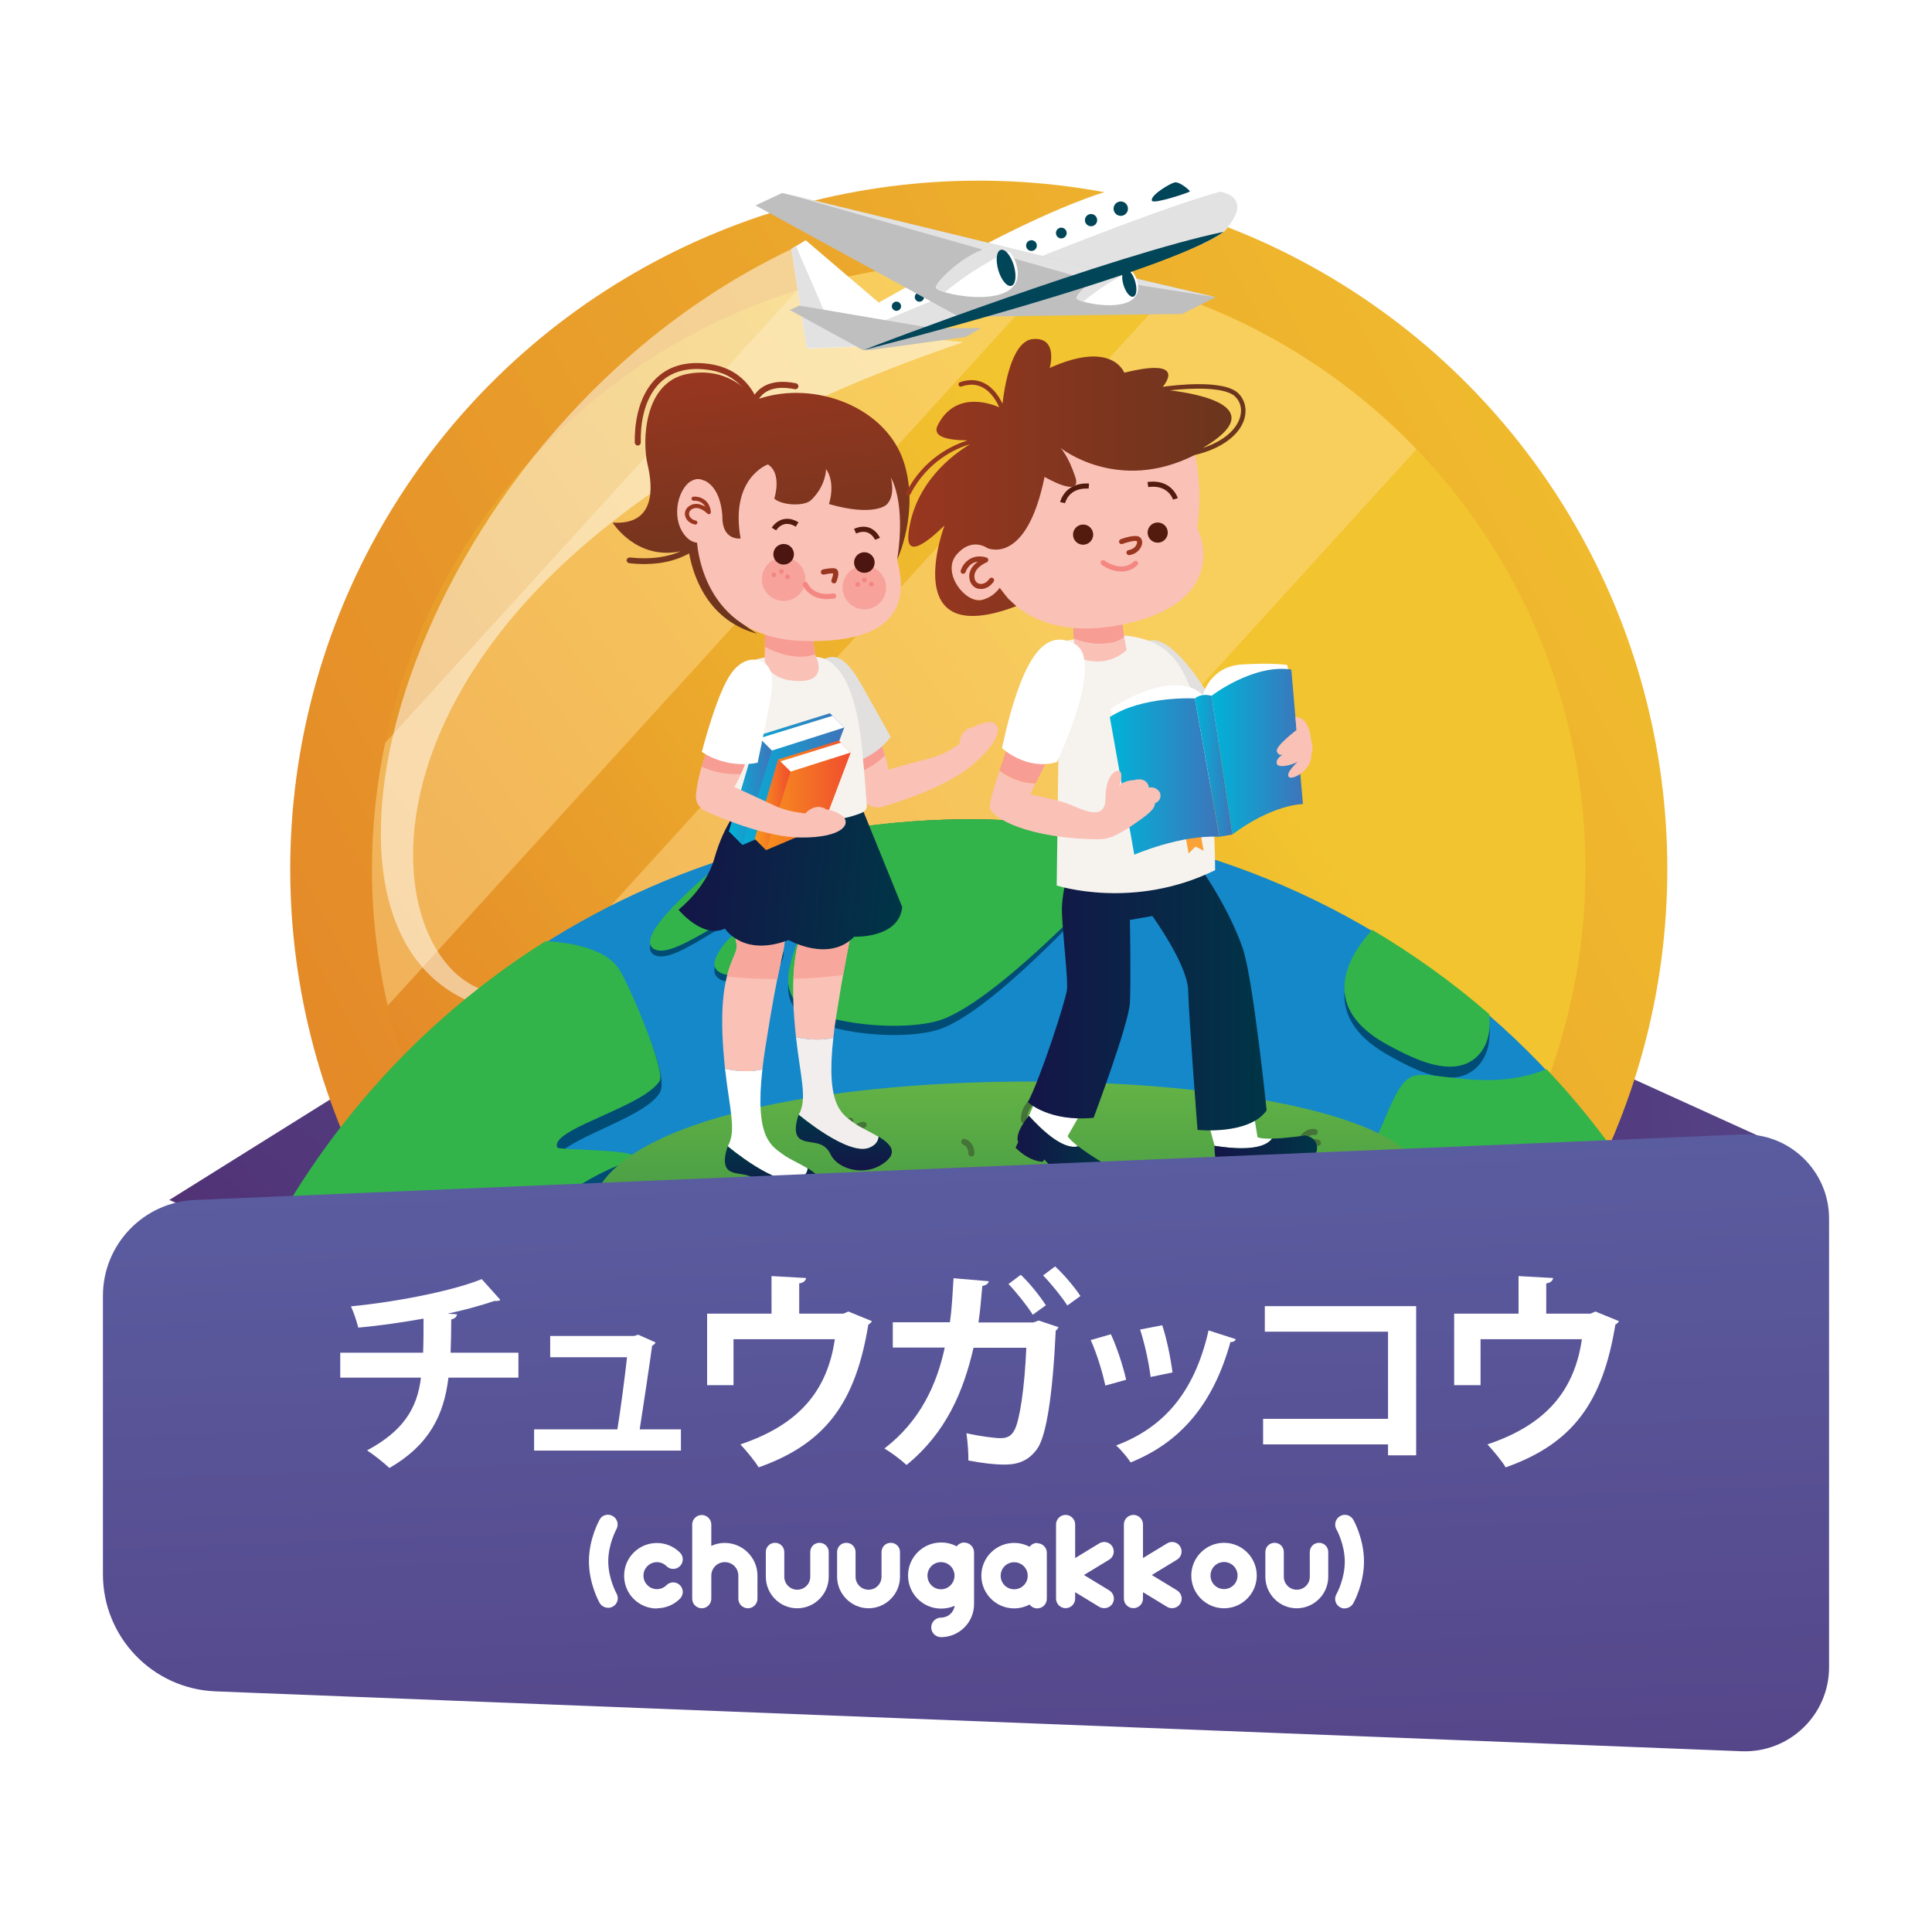<?xml version="1.0" encoding="utf-8"?>
<!-- Generator: Adobe Illustrator 23.0.5, SVG Export Plug-In . SVG Version: 6.00 Build 0)  -->
<svg version="1.1" id="Layer_1" xmlns="http://www.w3.org/2000/svg" xmlns:xlink="http://www.w3.org/1999/xlink" x="0px" y="0px"
	 viewBox="0 0 180 180" style="enable-background:new 0 0 180 180;" xml:space="preserve">
<style type="text/css">
	.st0{fill:url(#SVGID_1_);}
	.st1{fill:url(#SVGID_2_);}
	.st2{fill:url(#SVGID_3_);}
	.st3{fill:url(#SVGID_4_);}
	.st4{opacity:0.48;}
	.st5{filter:url(#Adobe_OpacityMaskFilter);}
	.st6{filter:url(#Adobe_OpacityMaskFilter_1_);}
	.st7{mask:url(#SVGID_5_);fill:url(#SVGID_6_);}
	.st8{fill:url(#SVGID_7_);}
	.st9{filter:url(#Adobe_OpacityMaskFilter_2_);}
	.st10{filter:url(#Adobe_OpacityMaskFilter_3_);}
	.st11{mask:url(#SVGID_8_);fill:url(#SVGID_9_);}
	.st12{fill:url(#SVGID_10_);}
	.st13{opacity:0.5;}
	.st14{fill:#FFFFFF;}
	.st15{fill:#BFBFBF;}
	.st16{fill:#E2E2E2;}
	.st17{fill:#014559;}
	.st18{fill:#1488C9;}
	.st19{fill:#004C75;}
	.st20{fill:#32B44A;}
	.st21{fill:url(#SVGID_11_);}
	.st22{fill:#447437;}
	.st23{fill:#003547;}
	.st24{fill:url(#SVGID_12_);}
	.st25{fill:#FAC1B6;}
	.st26{fill:#F8A79C;}
	.st27{fill:url(#SVGID_13_);}
	.st28{fill:#F1EEED;}
	.st29{fill:#F79D94;}
	.st30{fill:#E1E0DF;}
	.st31{fill:url(#SVGID_14_);}
	.st32{fill:#F6F2EE;}
	.st33{fill:url(#SVGID_15_);}
	.st34{fill:url(#SVGID_16_);}
	.st35{fill:#F48782;}
	.st36{fill:#531B0E;}
	.st37{fill:#993620;}
	.st38{opacity:0.5;fill:#F48782;}
	.st39{fill:#4C1510;}
	.st40{fill:url(#SVGID_17_);}
	.st41{fill:url(#SVGID_18_);}
	.st42{fill:url(#SVGID_19_);}
	.st43{fill:url(#SVGID_20_);}
	.st44{fill:url(#SVGID_21_);}
	.st45{fill:url(#SVGID_22_);}
	.st46{fill:url(#SVGID_23_);}
	.st47{fill:url(#SVGID_24_);}
	.st48{fill:url(#SVGID_25_);}
	.st49{fill:#FAA235;}
	.st50{fill:url(#SVGID_26_);}
	.st51{fill:url(#SVGID_27_);}
	.st52{fill:url(#SVGID_28_);}
	.st53{fill:url(#SVGID_29_);}
</style>
<g>
	<linearGradient id="SVGID_1_" gradientUnits="userSpaceOnUse" x1="22.942" y1="135.857" x2="124.792" y2="25.46">
		<stop  offset="0" style="stop-color:#4F2C6F"/>
		<stop  offset="1" style="stop-color:#6073B7"/>
	</linearGradient>
	<polygon class="st0" points="15.77,111.8 50.29,90.23 57.83,129.87 	"/>
	
		<linearGradient id="SVGID_2_" gradientUnits="userSpaceOnUse" x1="327.209" y1="545.316" x2="414.007" y2="451.235" gradientTransform="matrix(0.707 0.707 -0.707 0.707 276.916 -501.018)">
		<stop  offset="0" style="stop-color:#4F2C6F"/>
		<stop  offset="1" style="stop-color:#6073B7"/>
	</linearGradient>
	<polygon class="st1" points="132.65,91.66 166.76,107.16 144.85,138.94 	"/>
	<g>
		
			<linearGradient id="SVGID_3_" gradientUnits="userSpaceOnUse" x1="12281.902" y1="-12440.357" x2="13266.161" y2="-10345.951" gradientTransform="matrix(4.206702e-03 0.089 -0.089 4.206702e-03 -991.39 -1009.745)">
			<stop  offset="0" style="stop-color:#F2C42F"/>
			<stop  offset="1" style="stop-color:#DF7626"/>
		</linearGradient>
		<circle class="st2" cx="91.19" cy="80.98" r="64.15"/>
		
			<linearGradient id="SVGID_4_" gradientUnits="userSpaceOnUse" x1="12018.52" y1="-11341.883" x2="12932.191" y2="-9955.975" gradientTransform="matrix(4.774139e-03 0.102 -0.102 4.774139e-03 -1097.052 -1101.292)">
			<stop  offset="0" style="stop-color:#F2C42F"/>
			<stop  offset="0.649" style="stop-color:#DF7626"/>
		</linearGradient>
		<circle class="st3" cx="91.19" cy="80.98" r="56.53"/>
		<g class="st4">
			<defs>
				<filter id="Adobe_OpacityMaskFilter" filterUnits="userSpaceOnUse" x="34.66" y="24.46" width="64.04" height="69.25">
					<feFlood  style="flood-color:white;flood-opacity:1" result="back"/>
					<feBlend  in="SourceGraphic" in2="back" mode="normal"/>
				</filter>
			</defs>
			<mask maskUnits="userSpaceOnUse" x="34.66" y="24.46" width="64.04" height="69.25" id="SVGID_5_">
				<g class="st5">
					<defs>
						<filter id="Adobe_OpacityMaskFilter_1_" filterUnits="userSpaceOnUse" x="34.66" y="24.46" width="64.04" height="69.25">
							<feFlood  style="flood-color:white;flood-opacity:1" result="back"/>
							<feBlend  in="SourceGraphic" in2="back" mode="normal"/>
						</filter>
					</defs>
					<mask maskUnits="userSpaceOnUse" x="34.66" y="24.46" width="64.04" height="69.25" id="SVGID_5_">
						<g class="st6">
						</g>
					</mask>
					
						<linearGradient id="SVGID_6_" gradientUnits="userSpaceOnUse" x1="116.841" y1="2.416" x2="34.886" y2="77.585" gradientTransform="matrix(0.999 -0.047 0.047 0.999 -16.066 17.538)">
						<stop  offset="0" style="stop-color:#FFFFFF"/>
						<stop  offset="1" style="stop-color:#000000"/>
					</linearGradient>
					<path class="st7" d="M98.7,24.96c-3.31-0.44-6.7-0.61-10.16-0.45c-4.95,0.23-9.73,1.1-14.25,2.52L35.89,69.21
						c-0.98,4.64-1.4,9.47-1.17,14.42c0.16,3.46,0.65,6.82,1.4,10.07L98.7,24.96z"/>
				</g>
			</mask>
			
				<linearGradient id="SVGID_7_" gradientUnits="userSpaceOnUse" x1="116.841" y1="2.416" x2="34.886" y2="77.585" gradientTransform="matrix(0.999 -0.047 0.047 0.999 -16.066 17.538)">
				<stop  offset="0" style="stop-color:#FFDA8F"/>
				<stop  offset="1" style="stop-color:#FFDA8F"/>
			</linearGradient>
			<path class="st8" d="M98.7,24.96c-3.31-0.44-6.7-0.61-10.16-0.45c-4.95,0.23-9.73,1.1-14.25,2.52L35.89,69.21
				c-0.98,4.64-1.4,9.47-1.17,14.42c0.16,3.46,0.65,6.82,1.4,10.07L98.7,24.96z"/>
			<defs>
				<filter id="Adobe_OpacityMaskFilter_2_" filterUnits="userSpaceOnUse" x="39.4" y="27.3" width="92.57" height="97.96">
					<feFlood  style="flood-color:white;flood-opacity:1" result="back"/>
					<feBlend  in="SourceGraphic" in2="back" mode="normal"/>
				</filter>
			</defs>
			<mask maskUnits="userSpaceOnUse" x="39.4" y="27.3" width="92.57" height="97.96" id="SVGID_8_">
				<g class="st9">
					<defs>
						<filter id="Adobe_OpacityMaskFilter_3_" filterUnits="userSpaceOnUse" x="39.4" y="27.3" width="92.57" height="97.96">
							<feFlood  style="flood-color:white;flood-opacity:1" result="back"/>
							<feBlend  in="SourceGraphic" in2="back" mode="normal"/>
						</filter>
					</defs>
					<mask maskUnits="userSpaceOnUse" x="39.4" y="27.3" width="92.57" height="97.96" id="SVGID_8_">
						<g class="st10">
						</g>
					</mask>
					
						<linearGradient id="SVGID_9_" gradientUnits="userSpaceOnUse" x1="137.496" y1="24.932" x2="55.54" y2="100.101" gradientTransform="matrix(0.999 -0.047 0.047 0.999 -16.066 17.538)">
						<stop  offset="0" style="stop-color:#FFFFFF"/>
						<stop  offset="1" style="stop-color:#000000"/>
					</linearGradient>
					<path class="st11" d="M108.87,27.3L39.4,103.62c3.74,8.53,9.5,15.94,16.66,21.63l75.91-83.39
						C125.63,35.26,117.72,30.22,108.87,27.3z"/>
				</g>
			</mask>
			
				<linearGradient id="SVGID_10_" gradientUnits="userSpaceOnUse" x1="137.496" y1="24.932" x2="55.54" y2="100.101" gradientTransform="matrix(0.999 -0.047 0.047 0.999 -16.066 17.538)">
				<stop  offset="0" style="stop-color:#FFDA8F"/>
				<stop  offset="1" style="stop-color:#FFDA8F"/>
			</linearGradient>
			<path class="st12" d="M108.87,27.3L39.4,103.62c3.74,8.53,9.5,15.94,16.66,21.63l75.91-83.39
				C125.63,35.26,117.72,30.22,108.87,27.3z"/>
		</g>
	</g>
	<g>
		<g>
			<g class="st13">
				<g>
					<path class="st14" d="M45.4,92.36c-11.92-3.37-14.65-40.56,44.3-60.46c0.4-0.13-6.03-0.18-10-2.58
						c-3.56-2.16-4.6-6.75-5.96-6.11C39.07,39.69,25.01,85.7,43.96,93.39C48.92,95.4,45.89,92.5,45.4,92.36z"/>
				</g>
			</g>
			<g>
				<g>
					<polygon class="st15" points="103.53,25.41 89.34,29.51 91.52,29.49 110.14,29.25 113.26,27.69 					"/>
					<g>
						<polygon class="st16" points="103.53,25.41 101.85,25.89 113.26,27.69 						"/>
					</g>
				</g>
				<g>
					<path class="st14" d="M105.93,26.12c1.02,3.45-5.48,2.17-5.63,1.66C100.15,27.27,104.97,22.87,105.93,26.12z"/>
					<path class="st16" d="M100.92,28.1c1.06-0.89,2.78-2.1,4.5-2.85c-1.55-1.37-5.26,2.08-5.13,2.53
						C100.33,27.88,100.56,27.99,100.92,28.1z"/>
					<path class="st17" d="M105.76,26.22c0.21,0.7,0.13,1.33-0.17,1.42c-0.3,0.09-0.71-0.4-0.92-1.1c-0.21-0.7-0.13-1.33,0.17-1.42
						C105.15,25.03,105.56,25.52,105.76,26.22z"/>
				</g>
				<g>
					<path class="st14" d="M115.18,18.79c-0.72-1.55-4.25-0.87-4.33-0.95c-4.07-3.96-21,5.89-28.98,10.35l-6.81-5.81l-1.32,0.81
						l1.43,9.28l6.15-0.23c0,0,30.38-7.91,32.92-10.88C115.13,20.31,115.47,19.41,115.18,18.79z"/>
					<path class="st16" d="M115.18,18.79c-0.25-0.54-0.83-0.8-1.5-0.93c-8.5,2.3-32.6,12.57-32.6,12.57l-3.61,0.14l-3.31-7.65
						l-0.43,0.26l1.43,9.28l6.15-0.23c0,0,30.38-7.91,32.92-10.88C115.13,20.31,115.47,19.41,115.18,18.79z"/>
				</g>
				<g>
					<g>
						<path class="st17" d="M109.42,17c-0.44,0.11-2.28,1.2-2.1,1.7c0.13,0.36,3.51-0.78,3.54-0.86
							C110.88,17.76,109.9,16.88,109.42,17z"/>
					</g>
					<g>
						<circle class="st17" cx="101.65" cy="20.51" r="0.57"/>
					</g>
					<g>
						<circle class="st17" cx="98.88" cy="21.71" r="0.5"/>
					</g>
					<g>
						<circle class="st17" cx="96.1" cy="22.88" r="0.5"/>
					</g>
					<g>
						<circle class="st17" cx="85.66" cy="27.68" r="0.43"/>
					</g>
					<g>
						<circle class="st17" cx="83.52" cy="28.53" r="0.43"/>
					</g>
					<g>
						<circle class="st17" cx="104.42" cy="19.44" r="0.67"/>
					</g>
				</g>
				<g>
					<polygon class="st15" points="103.53,25.41 72.87,17.98 70.39,19.14 89.34,29.51 91.52,29.49 					"/>
					<polygon class="st16" points="72.91,17.96 101.25,26.01 103.53,25.41 					"/>
				</g>
				<g>
					<polygon class="st15" points="86.84,30.57 74.47,28.47 73.58,28.88 80.39,32.61 81.18,32.6 89.98,31.39 91.4,30.57 					"/>
				</g>
				<g>
					<path class="st17" d="M114,21.6c-10.23,2.13-32.98,10.75-33.52,11.01C80.47,32.61,108.7,25.41,114,21.6z"/>
				</g>
				<g>
					<path class="st14" d="M94.68,24.6c1.35,4.57-7.27,2.88-7.47,2.21C87,26.13,93.4,20.29,94.68,24.6z"/>
					<path class="st16" d="M88.03,27.23c1.4-1.18,3.68-2.78,5.98-3.78c-2.06-1.82-6.98,2.76-6.8,3.36
						C87.24,26.93,87.55,27.09,88.03,27.23z"/>
					<path class="st17" d="M94.46,24.74c0.27,0.93,0.17,1.77-0.23,1.89c-0.4,0.12-0.95-0.54-1.22-1.46
						c-0.27-0.93-0.17-1.77,0.23-1.89C93.64,23.16,94.18,23.81,94.46,24.74z"/>
				</g>
			</g>
		</g>
		<g>
			<path class="st18" d="M162.21,133.47c-8.26-35.35-41.53-60.1-78.71-56.7c-32.51,2.98-58.17,26.57-65.24,56.7H162.21z"/>
			<g>
				<path class="st19" d="M106.82,78.39l0.02-0.03l0-0.08l-0.05-0.01c-7.61-1.82-15.44-2.36-23.29-1.61
					c-5.26,0.5-10.48,1.59-15.49,3.24l-0.02,0.01c-0.31,0.26-7.71,6.35-7.43,8.49c0.04,0.28,0.2,0.49,0.48,0.61
					c1.05,0.46,2.98-0.69,5.21-2.03c3.26-1.95,6.95-4.16,8.59-1.58c0.29,0.45-0.08,1.5-0.5,2.72c-0.74,2.14-1.67,4.81,0.15,6.24
					c1.73,1.36,5.52,2.07,8.81,2.07c1.61,0,3.1-0.17,4.18-0.52C93.52,93.94,106.69,78.54,106.82,78.39z"/>
				<path class="st19" d="M71.74,87.03c-0.55-0.41-1.24-0.49-1.99-0.25c-1.3,0.42-2.6,1.74-3.1,3.15c-0.22,0.62-0.04,1.08,0.51,1.36
					c0.33,0.16,0.78,0.24,1.29,0.24c1.59,0,3.71-0.75,4.35-1.88C73.13,89.05,73.21,88.13,71.74,87.03z"/>
				<g>
					<path class="st19" d="M129.4,98.34c1.48,0.82,3.7,2.06,5.7,2.06c1.17,0,2.11-0.44,2.8-1.31c0.93-1.19,0.94-2.64,0.85-3.76
						l0-0.03l-0.02-0.02c-3.36-3.04-7.01-5.79-10.84-8.15l-0.06-0.03l-0.04,0.05c-1.74,2.05-2.59,3.98-2.53,5.75
						C125.32,95.01,126.71,96.84,129.4,98.34z"/>
					<path class="st19" d="M154.36,124.18c-0.24-0.8-0.83-1.79-1.46-2.86c-1.02-1.73-2.27-4.06-2.27-5.33
						c0-2.96,1.87-4.52,1.87-4.52c-2.67-4.56-4.86-6.9-8.38-10.8l-0.04-0.04l-0.05,0.02c-3.5,1.48-6.92,1.05-9.41,0.73
						c-1.37-0.17-2.45-0.31-3.07-0.03c-1.05,0.47-1.74,2.17-2.41,3.82c-0.63,1.55-1.29,3.16-2.16,3.55
						c-0.95,0.43-2.22-0.74-3.46-1.88c-1.2-1.11-2.45-2.26-3.62-2.15c-0.62,0.06-1.09,0.33-1.4,0.8c-0.97,1.49-0.13,4.75,0.55,7.38
						c0.27,1.04,0.5,1.94,0.59,2.57c0.13,1.01-1.05,1.96-2.19,2.89c-0.97,0.79-1.89,1.54-2.15,2.39c-0.65,2.12,0.45,8.89,2.86,12.75
						h11.36c1.11-0.83,2.03-1.66,2.55-2.29c0.51-0.63,0.58-2.07,0.66-3.89c0.19-4.31,0.47-10.81,7.23-11.41
						c2.52-0.23,4.13,3.16,5.69,6.43c0.47,0.98-1.47,1.56-2.38,2.74c-0.79,1.02-0.57,2.67-0.25,3.23c0.44,0.77,2.71,0.69,7.6-0.26
						c1-0.2,2.87-0.56,3.56-1.7C154.56,125.72,154.61,125,154.36,124.18z"/>
				</g>
				<path class="st19" d="M22.83,133.47c2.18-3.35,6.12-8.78,8.12-7.62c1.36,0.79,1.05,4.91,0.69,7.62h26.45
					c0.41-1.6-0.58-4.22-5.26-8.46c-10.36-9.39,5.32-15.23,5.32-15.23c1.15-0.4,1.51-2.06,0.73-2.21c-1.45-0.29-6.65,0.92-6.9,0.71
					c-0.08-0.07-0.1-0.18-0.07-0.36c0.14-0.82,2.1-1.74,4.17-2.71c2.26-1.06,4.65-2.14,5.4-3.42c0.99-1.7-2.82-9.34-3.8-10.9
					c-1.6-2.56-6.62-2.69-6.84-2.69l-0.02,0L50.8,88.2c-8.14,5.36-15.12,12.23-20.74,20.43c-5.2,7.57-8.98,15.92-11.28,24.84H22.83z
					"/>
			</g>
			<g>
				<path class="st20" d="M106.82,78.3l0.02-0.02l0-0.08l-0.05-0.01c-7.61-1.74-15.44-2.26-23.29-1.55
					c-5.26,0.48-10.48,1.52-15.49,3.1l-0.02,0.01c-0.31,0.25-7.71,6.09-7.43,8.14c0.04,0.27,0.2,0.47,0.48,0.58
					c1.05,0.44,2.98-0.66,5.21-1.94c3.26-1.87,6.95-3.99,8.59-1.52c0.29,0.43-0.08,1.44-0.5,2.6c-0.74,2.05-1.67,4.61,0.15,5.98
					c1.73,1.3,5.52,1.98,8.81,1.98c1.61,0,3.1-0.16,4.18-0.49C93.52,93.2,106.69,78.45,106.82,78.3z"/>
				<path class="st20" d="M50.84,87.69l-0.02,0L50.8,87.7c-8.14,5.14-15.12,11.72-20.74,19.57c-5.66,7.91-9.65,16.69-11.87,26.11
					l-0.02,0.08h3.1l0.02-0.03c0.07-0.11,6.82-11.24,9.64-9.66c2.05,1.15,0.32,9.53,0.3,9.61l-0.02,0.08h23.1
					c0,0,9.58-0.88-1.5-10.5c-10.36-9,5.32-14.59,5.32-14.59c4.06-1.36-5.82-1.16-6.17-1.44c-0.08-0.06-0.1-0.18-0.07-0.34
					c0.14-0.79,2.1-1.67,4.17-2.6c2.26-1.02,4.61-2.07,5.4-3.28c0.58-0.88-2.82-8.95-3.8-10.44C56.07,87.82,51.05,87.7,50.84,87.69z
					"/>
				<path class="st20" d="M71.74,86.58c-0.55-0.39-1.24-0.47-1.99-0.24c-1.3,0.4-2.6,1.67-3.1,3.01c-0.22,0.59-0.04,1.04,0.51,1.3
					c0.33,0.16,0.78,0.23,1.29,0.23c1.59,0,3.71-0.72,4.35-1.8C73.13,88.52,73.21,87.63,71.74,86.58z"/>
				<g>
					<path class="st20" d="M129.4,97.41c1.48,0.79,3.7,1.97,5.7,1.97c1.17,0,2.11-0.42,2.8-1.26c0.93-1.14,0.94-2.53,0.85-3.6
						l0-0.03l-0.02-0.02c-3.36-2.92-7.01-5.54-10.84-7.81l-0.06-0.03l-0.04,0.05c-1.74,1.96-2.59,3.81-2.53,5.51
						C125.32,94.22,126.71,95.98,129.4,97.41z"/>
					<path class="st20" d="M162.29,133.47c-0.52-2.22-1.15-4.46-1.87-6.63l-0.03-0.1l-0.08,0.05c-0.69,0.44-1.38,0.91-1.93,1.28
						c-2.73,1.85-5.66,4.05-7.74,3.35c-1.4-0.47-9.05-2.81-13.26-1.4c-3.48,1.16-5.32,3.43-5.32,3.43H162.29z"/>
					<path class="st20" d="M154.36,122.18c-0.24-0.76-0.83-1.72-1.46-2.74c-1.02-1.66-2.19-3.54-1.87-4.72
						c0.3-1.11,1.08-2.01,2.39-2.75l0.07-0.04l-0.04-0.07c-2.67-4.37-5.8-8.48-9.33-12.21l-0.04-0.04l-0.05,0.02
						c-3.5,1.42-6.92,1-9.41,0.7c-1.37-0.17-2.45-0.3-3.07-0.03c-1.05,0.45-1.74,2.08-2.41,3.66c-0.63,1.49-1.29,3.03-2.16,3.4
						c-0.95,0.41-2.22-0.71-3.46-1.8c-1.2-1.06-2.45-2.16-3.62-2.06c-0.62,0.05-1.09,0.31-1.4,0.77c-0.97,1.43-0.13,4.56,0.55,7.07
						c0.27,1,0.5,1.85,0.59,2.46c0.13,0.96-1.05,1.88-2.19,2.77c-0.97,0.76-1.89,1.47-2.15,2.29c-0.85,2.65,1.28,12.89,5.42,14.61
						h4.78c2.59-1.21,5.49-3.31,6.57-4.58c0.51-0.6,0.58-1.98,0.66-3.73c0.19-4.12,0.47-10.36,7.23-10.94
						c2.52-0.22,4.13,3.03,5.69,6.16c0.47,0.94-0.57,2.22-1.49,3.36c-0.79,0.98-1.47,1.82-1.15,2.36c0.44,0.74,2.71,0.66,7.6-0.25
						c1-0.19,2.87-0.54,3.56-1.63C154.56,123.65,154.61,122.96,154.36,122.18z"/>
				</g>
			</g>
		</g>
		<g>
			<linearGradient id="SVGID_11_" gradientUnits="userSpaceOnUse" x1="93.71" y1="100.763" x2="93.71" y2="118.291">
				<stop  offset="0.024" style="stop-color:#63B246"/>
				<stop  offset="1" style="stop-color:#399143"/>
			</linearGradient>
			<path class="st21" d="M55.88,110.51c-7.73,12.35,31.69,2.32,47.4,6.56c16.21,4.38,35.94-3.93,27.05-10.36
				C118.68,98.3,63.61,98.16,55.88,110.51z"/>
			<path class="st22" d="M97.09,104.11c-0.12-0.07-0.17-0.23-0.11-0.36c0.61-1.29,1.53-1.42,1.56-1.43c0.15-0.02,0.3,0.09,0.32,0.24
				c0.02,0.15-0.09,0.29-0.24,0.31c-0.03,0.01-0.67,0.12-1.13,1.11c-0.07,0.14-0.23,0.2-0.37,0.13
				C97.11,104.12,97.1,104.12,97.09,104.11z"/>
			<path class="st22" d="M90.5,107.75c-0.16,0-0.28-0.13-0.28-0.28c0-0.69-0.46-0.82-0.46-0.82c-0.15-0.04-0.24-0.19-0.2-0.34
				c0.04-0.15,0.19-0.24,0.34-0.2c0.31,0.08,0.88,0.47,0.88,1.37C90.78,107.62,90.66,107.75,90.5,107.75z"/>
			<path class="st22" d="M100.68,110.68c-0.02,0-0.05,0-0.07-0.01c-0.15-0.04-0.24-0.19-0.2-0.34c0.34-1.28,1.16-1.52,1.2-1.53
				c0.15-0.04,0.3,0.05,0.34,0.2c0.04,0.15-0.05,0.3-0.2,0.34c-0.03,0.01-0.56,0.19-0.8,1.13
				C100.92,110.6,100.81,110.68,100.68,110.68z"/>
			<path class="st22" d="M99.8,110.56c-0.15,0-0.28-0.12-0.28-0.28c-0.03-1.5,0.81-1.88,0.84-1.89c0.14-0.06,0.31,0,0.37,0.15
				c0.06,0.14,0,0.3-0.14,0.37c-0.03,0.02-0.53,0.28-0.51,1.37C100.08,110.43,99.96,110.56,99.8,110.56
				C99.8,110.56,99.8,110.56,99.8,110.56z"/>
			<path class="st22" d="M112.76,115.37c-0.04,0-0.08-0.01-0.12-0.03c-0.14-0.07-0.2-0.23-0.14-0.37c0.56-1.2,1.41-1.29,1.45-1.29
				c0.15-0.01,0.29,0.1,0.3,0.26c0.01,0.15-0.1,0.29-0.25,0.3c-0.03,0-0.58,0.09-0.99,0.97
				C112.97,115.31,112.86,115.37,112.76,115.37z"/>
			<path class="st22" d="M108.16,114.26c-0.01,0-0.03,0-0.04,0c-0.15-0.02-0.26-0.17-0.23-0.32c0.24-1.48,1.12-1.71,1.16-1.71
				c0.15-0.04,0.3,0.06,0.34,0.21c0.04,0.15-0.06,0.3-0.2,0.34c-0.03,0.01-0.57,0.19-0.74,1.26
				C108.42,114.16,108.3,114.26,108.16,114.26z"/>
			<path class="st22" d="M95.4,104.66c-0.14,0-0.27-0.11-0.28-0.26c-0.05-0.56,0.18-1.77,1.41-2.27c0.14-0.06,0.31,0.01,0.37,0.15
				c0.06,0.14-0.01,0.31-0.15,0.37c-1.16,0.47-1.07,1.69-1.07,1.7c0.01,0.15-0.1,0.29-0.26,0.3
				C95.42,104.66,95.41,104.66,95.4,104.66z"/>
			<path class="st22" d="M64.28,112.09c-0.06-0.05-0.1-0.13-0.1-0.21c0-0.44-0.34-0.5-0.36-0.51c-0.15-0.03-0.26-0.17-0.23-0.33
				c0.03-0.15,0.17-0.26,0.33-0.23c0.29,0.05,0.82,0.34,0.82,1.06c0,0.16-0.13,0.28-0.28,0.28
				C64.4,112.15,64.33,112.13,64.28,112.09z"/>
			<path class="st22" d="M65.01,112.19c-0.08-0.07-0.12-0.18-0.09-0.29c0.24-0.85-0.29-1.14-0.3-1.14
				c-0.14-0.07-0.19-0.24-0.12-0.38c0.07-0.14,0.24-0.19,0.38-0.12c0.33,0.17,0.87,0.77,0.57,1.79c-0.04,0.15-0.2,0.24-0.35,0.19
				C65.07,112.24,65.04,112.22,65.01,112.19z"/>
			<path class="st22" d="M79.43,106.22c-0.01,0-0.02,0-0.02,0c-0.15-0.01-0.27-0.15-0.26-0.3c0.09-1.07,0.89-1.39,1.3-1.4
				c0.16-0.01,0.29,0.11,0.29,0.27c0.01,0.15-0.11,0.28-0.27,0.29c-0.07,0-0.7,0.07-0.77,0.89
				C79.7,106.11,79.58,106.22,79.43,106.22z"/>
			<path class="st22" d="M78.5,106.06c-0.14,0-0.26-0.1-0.28-0.24c-0.17-1.06,0.54-1.56,0.93-1.67c0.15-0.04,0.31,0.04,0.35,0.19
				c0.04,0.15-0.04,0.3-0.19,0.35c-0.07,0.02-0.66,0.23-0.53,1.04c0.02,0.15-0.08,0.3-0.23,0.32
				C78.53,106.06,78.51,106.06,78.5,106.06z"/>
			<path class="st22" d="M94.42,113.32c-0.03,0.01-0.07,0.02-0.11,0.02c-0.16-0.01-0.28-0.14-0.27-0.29
				c0.05-1.07,0.83-1.42,1.24-1.45c0.15-0.01,0.29,0.1,0.3,0.26c0.01,0.15-0.1,0.29-0.26,0.3c-0.07,0.01-0.69,0.09-0.73,0.92
				C94.6,113.19,94.52,113.28,94.42,113.32z"/>
			<path class="st22" d="M93.48,113.2c-0.01,0.01-0.03,0.01-0.04,0.01c-0.15,0.03-0.3-0.07-0.33-0.22
				c-0.21-1.06,0.48-1.58,0.87-1.71c0.15-0.05,0.31,0.03,0.36,0.18c0.05,0.14-0.03,0.3-0.17,0.35c0,0-0.01,0-0.01,0
				c-0.09,0.03-0.64,0.27-0.49,1.06C93.69,113.02,93.61,113.15,93.48,113.2z"/>
			<path class="st22" d="M80.5,111.67c-0.15,0-0.28-0.12-0.28-0.27c-0.01-0.43-0.27-0.51-0.29-0.52c-0.15-0.03-0.24-0.19-0.21-0.34
				c0.03-0.15,0.19-0.25,0.34-0.21c0.03,0.01,0.7,0.17,0.72,1.05C80.79,111.54,80.66,111.67,80.5,111.67
				C80.51,111.67,80.5,111.67,80.5,111.67z"/>
			<path class="st22" d="M82.07,112c-0.01,0-0.03,0-0.04,0c-0.15-0.02-0.26-0.17-0.23-0.32c0.01-0.05,0.19-1.17,1.15-1.27
				c0.16-0.02,0.29,0.1,0.31,0.25c0.02,0.15-0.1,0.29-0.25,0.31c-0.53,0.05-0.65,0.79-0.65,0.8C82.32,111.9,82.2,112,82.07,112z"/>
			<path class="st22" d="M116.03,111.78c-0.04,0-0.07-0.01-0.11-0.02c-0.14-0.06-0.21-0.23-0.15-0.37c0.33-0.79,0.76-1.16,0.78-1.18
				c0.12-0.1,0.3-0.09,0.4,0.03c0.1,0.12,0.09,0.29-0.03,0.4c-0.01,0.01-0.36,0.32-0.63,0.97
				C116.25,111.71,116.14,111.78,116.03,111.78z"/>
			<path class="st22" d="M123.82,111.78c-0.03,0-0.05,0-0.08-0.01c-0.15-0.04-0.24-0.2-0.19-0.35c0.02-0.05,0.39-1.34,1.36-1.31
				c0.16,0,0.28,0.13,0.27,0.29c0,0.16-0.14,0.28-0.29,0.27c0,0-0.01,0-0.01,0c-0.51,0-0.78,0.89-0.79,0.9
				C124.05,111.7,123.94,111.78,123.82,111.78z"/>
			<path class="st22" d="M121.82,106.98c-0.06,0-0.13-0.02-0.18-0.07c-0.12-0.1-0.13-0.28-0.03-0.4c0.47-0.55,1.07-0.42,1.32-0.27
				c0.13,0.08,0.18,0.25,0.1,0.39c-0.08,0.13-0.25,0.18-0.38,0.1c-0.05-0.03-0.34-0.16-0.6,0.15
				C121.98,106.95,121.9,106.98,121.82,106.98z"/>
			<path class="st22" d="M121.21,106.58c-0.04,0-0.08-0.01-0.12-0.03c-0.14-0.07-0.2-0.23-0.14-0.37c0.45-0.96,1.25-1.06,1.61-0.98
				c0.15,0.04,0.25,0.19,0.21,0.34c-0.03,0.15-0.18,0.24-0.33,0.21c-0.06-0.01-0.61-0.1-0.97,0.67
				C121.41,106.52,121.31,106.58,121.21,106.58z"/>
		</g>
		<g>
			<polygon class="st23" points="74.33,106.84 74.32,106.83 74.41,106.76 74.42,106.77 			"/>
			<linearGradient id="SVGID_12_" gradientUnits="userSpaceOnUse" x1="72.012" y1="112.003" x2="72.012" y2="106.794">
				<stop  offset="0" style="stop-color:#141547"/>
				<stop  offset="1" style="stop-color:#003547"/>
			</linearGradient>
			<path class="st24" d="M67.96,109.08c0.86,0.53,2.14,0,2.82,1.43c0.68,1.43,3.4,2.19,5.21,0.6c1.03-0.9,0.29-1.64-0.75-2.27
				c-0.04,0.41-0.28,0.78-0.87,1.02c-1.98,0.79-6.56-3.08-6.56-3.08S67.1,108.55,67.96,109.08z"/>
			<path class="st14" d="M67.81,106.79c0,0,4.58,3.87,6.56,3.08c0.6-0.24,0.83-0.61,0.87-1.02c-0.79-0.47-1.75-0.89-2.27-1.28
				c-1.1-0.82-2.66-1.52-1.94-7.94c-1.44,0.34-2.9,0.07-3.48-0.06C67.98,103.42,68.63,105.33,67.81,106.79z"/>
			<path class="st25" d="M71.03,99.64c0.07-0.63,0.16-1.32,0.28-2.07c1.31-8.35,1.81-9,1.81-10.13c0-1.13,0.23-4.98,0.23-4.98
				s-3.02-0.91-4.75,0.68c0,0-0.37,3.27,0,4.68c0.37,1.41-1.81,1.89-1.21,10.03c0.05,0.62,0.1,1.19,0.16,1.73
				C68.13,99.71,69.59,99.98,71.03,99.64z"/>
			<path class="st25" d="M77.64,96.69c0.07-0.63,0.16-1.32,0.28-2.07c1.31-8.35,1.81-9,1.81-10.13c0-1.13,0.23-4.98,0.23-4.98
				s-3.02-0.91-4.75,0.68c0,0-0.37,3.27,0,4.68c0.37,1.41-1.81,1.89-1.21,10.03c0.05,0.62,0.1,1.19,0.16,1.73
				C74.75,96.76,76.2,97.03,77.64,96.69z"/>
			<path class="st26" d="M73.35,82.46c0,0-3.02-0.91-4.75,0.68c0,0-0.37,3.27,0,4.68c0.21,0.81-0.42,1.31-0.88,3.16
				c1.33,0.14,2.9,0.24,4.7,0.24c0.5-2.52,0.7-3.05,0.7-3.78C73.12,86.3,73.35,82.46,73.35,82.46z"/>
			<path class="st26" d="M79.96,79.51c0,0-3.02-0.91-4.75,0.68c0,0-0.37,3.27,0,4.68c0.3,1.15-1.11,1.68-1.29,6.33
				c1.43-0.04,2.98-0.16,4.64-0.36c0.85-4.81,1.18-5.42,1.18-6.35C79.74,83.36,79.96,79.51,79.96,79.51z"/>
			<linearGradient id="SVGID_13_" gradientUnits="userSpaceOnUse" x1="78.625" y1="109.055" x2="78.625" y2="103.845">
				<stop  offset="0" style="stop-color:#141547"/>
				<stop  offset="1" style="stop-color:#003547"/>
			</linearGradient>
			<path class="st27" d="M74.57,106.13c0.86,0.53,2.14,0,2.82,1.43c0.68,1.43,3.4,2.19,5.21,0.6c1.03-0.9,0.29-1.64-0.75-2.27
				c-0.04,0.41-0.28,0.78-0.87,1.02c-1.98,0.79-6.56-3.08-6.56-3.08S73.71,105.61,74.57,106.13z"/>
			<path class="st28" d="M74.42,103.85c0,0,4.58,3.87,6.56,3.08c0.6-0.24,0.83-0.61,0.87-1.02c-0.79-0.47-1.75-0.89-2.27-1.28
				c-1.1-0.82-2.66-1.52-1.94-7.94c-1.44,0.34-2.9,0.07-3.48-0.06C74.59,100.47,75.24,102.38,74.42,103.85z"/>
			<path class="st25" d="M92.01,67.29c1.31-0.18,1.67,1.43-1.52,4.07c-2.32,1.92-6.39,3.25-8.29,3.81c-0.64,0.18-1.33-0.05-1.7-0.6
				c-1.43-2.11-1.91-4.14-1.91-4.14l3.27-1.84c0,0,0.89,2.52,0.89,3.12c0,0,1.76-0.51,3.77-1.03c1.26-0.33,2-0.78,2.87-1.35
				c0,0,0.01-1.42,1.28-1.57C90.67,67.77,91.19,67.41,92.01,67.29z"/>
			<path class="st29" d="M82.45,70.39c-0.26-0.87-0.59-1.8-0.59-1.8l-3.27,1.84c0,0,0.18,0.75,0.64,1.81
				C79.94,72.04,81.28,71.53,82.45,70.39z"/>
			<path class="st30" d="M76.75,61.42c0,0-1.44,0.57-1.01,3.01c0.43,2.43,2.65,6.86,2.65,6.86s2.7-0.19,4.6-2.63
				c0,0-2.74-4.95-3.2-5.65C79.04,61.87,78.09,60.73,76.75,61.42z"/>
			
				<linearGradient id="SVGID_14_" gradientUnits="userSpaceOnUse" x1="43.021" y1="129.521" x2="63.722" y2="129.521" gradientTransform="matrix(0.995 0.103 -0.103 0.995 34.198 -52.629)">
				<stop  offset="0" style="stop-color:#141547"/>
				<stop  offset="1" style="stop-color:#003547"/>
			</linearGradient>
			<path class="st31" d="M69.07,75.07c0,0-1.54,1.48-2.51,4.89c-0.57,2.04-2.09,3.76-3.34,4.8c0,0,2.27,2.76,4.32,1.75
				c0,0,1.66,2.69,5.93,1.07c0,0,3.75,2.13,6.11-0.31c0,0,4.17,0.19,4.48-2.76l-3.61-8.88L69.07,75.07z"/>
			<path class="st32" d="M68.29,63.71c0.61-2.64,3.65-2.5,4.12-2.57c0.9-0.13,1.97-0.09,3.71,0.07c2.13,0.2,3.67,3.12,4.18,8.39
				c0.25,2.57,0.4,4.51,0.46,5.44c0.03,0.36-0.24,0.6-0.57,0.73c-2.44,0.97-7.07,1.28-11.25,0.03c-0.27-0.08-0.48-0.27-0.54-0.54
				C68.14,73.92,66.68,70.71,68.29,63.71z"/>
			<g>
				
					<linearGradient id="SVGID_15_" gradientUnits="userSpaceOnUse" x1="1077.04" y1="-23.718" x2="1077.04" y2="-2.037" gradientTransform="matrix(-0.991 0.136 0.136 0.991 1135.244 -85.263)">
					<stop  offset="0" style="stop-color:#993620"/>
					<stop  offset="1" style="stop-color:#69351D"/>
				</linearGradient>
				<path class="st33" d="M65.82,50.43c-0.01,0.41,0.01,1.48,0.37,2.82c1.15,4.26,4.39,5.8,4.39,5.8c-4.31-1.12-6.22-4.94-6.59-8.97
					C64.53,50.62,65.17,50.66,65.82,50.43z"/>
				
					<linearGradient id="SVGID_16_" gradientUnits="userSpaceOnUse" x1="1078.772" y1="-26.912" x2="1078.772" y2="-4.574" gradientTransform="matrix(-0.991 0.136 0.136 0.991 1135.244 -85.263)">
					<stop  offset="0" style="stop-color:#993620"/>
					<stop  offset="1" style="stop-color:#69351D"/>
				</linearGradient>
				<path class="st34" d="M58.69,51.94c2.04,0.22,3.58-0.07,4.74-0.58c-4.16,0.88-6.35-2.67-6.35-2.67
					c4.04,0.26,3.75-3.32,3.25-5.43c-0.5-2.11-0.38-7.64,3.71-8.42c3.45-0.66,5.68,1.33,6.24,2.59c0.56,1.27,3.4,7.47-3.22,12.21
					c-0.51,0.37-1.01,0.66-1.48,0.91c-0.9,0.85-2.23,1.65-4.16,1.91c-0.82,0.11-1.74,0.13-2.79,0.01c-0.15-0.02-0.26-0.15-0.25-0.31
					C58.4,52.04,58.54,51.93,58.69,51.94z"/>
				<path class="st25" d="M71.3,58.38l-0.06,3.08c0,0,0.17,1.93,3.14,1.99c2.97,0.06,1.55-2.47,1.55-2.47l-0.33-2.51L71.3,58.38z"/>
				<path class="st29" d="M71.3,58.38l-0.04,1.89c0,0,2.58,1.46,4.67,0.7l-0.33-2.51L71.3,58.38z"/>
				<path class="st25" d="M64.9,49.48c-0.07,2.63,1.3,9.92,9.74,10.23c10.86,0.41,9.44-5.49,8.95-7.56c0,0,4.7-13.95-7.6-14.1
					C65.21,37.92,64.96,47.17,64.9,49.48z"/>
				<path class="st35" d="M76.99,55.82c-1.65-0.03-2.18-1.27-2.18-1.28c-0.05-0.12,0.01-0.26,0.13-0.31
					c0.12-0.05,0.26,0.01,0.31,0.13c0.02,0.05,0.55,1.24,2.38,0.93c0.13-0.02,0.25,0.07,0.28,0.2c0.02,0.13-0.07,0.25-0.2,0.28
					C77.45,55.8,77.21,55.82,76.99,55.82z"/>
				<path class="st36" d="M72.31,49.41l-0.41-0.24c0.01-0.03,0.37-0.62,1.06-0.79c0.46-0.11,0.94-0.02,1.43,0.28l-0.25,0.41
					c-0.38-0.23-0.74-0.31-1.06-0.23C72.58,48.96,72.31,49.41,72.31,49.41z"/>
				<path class="st37" d="M77.69,54.35c-0.03,0-0.06-0.01-0.09-0.02c-0.12-0.05-0.18-0.19-0.13-0.31c0.09-0.22,0.16-0.48,0.15-0.6
					c-0.27-0.01-0.7,0.07-0.85,0.11c-0.13,0.03-0.26-0.05-0.29-0.18c-0.03-0.13,0.05-0.26,0.18-0.29c0.07-0.02,0.69-0.16,1.08-0.11
					c0.13,0.01,0.23,0.08,0.3,0.19c0.17,0.29-0.03,0.85-0.12,1.07C77.88,54.3,77.79,54.36,77.69,54.35z"/>
				<circle class="st35" cx="73.37" cy="53.74" r="0.22"/>
				<circle class="st35" cx="72.1" cy="53.55" r="0.22"/>
				<circle class="st35" cx="72.8" cy="53.24" r="0.22"/>
				<path class="st36" d="M81.53,50.29c0,0-0.22-0.48-0.69-0.67c-0.31-0.12-0.68-0.09-1.08,0.09l-0.19-0.44
					c0.53-0.23,1.02-0.26,1.46-0.09c0.66,0.26,0.94,0.9,0.95,0.93L81.53,50.29z"/>
				<circle class="st35" cx="79.91" cy="54.45" r="0.22"/>
				<circle class="st35" cx="81.19" cy="54.43" r="0.22"/>
				<circle class="st35" cx="80.54" cy="54.03" r="0.22"/>
				<circle class="st38" cx="73.01" cy="53.96" r="2.03"/>
				<circle class="st39" cx="73.01" cy="51.64" r="0.96"/>
				<circle class="st38" cx="80.53" cy="54.74" r="2.03"/>
				<circle class="st39" cx="80.53" cy="52.41" r="0.96"/>
				<path class="st25" d="M64.32,44.86c0.34-0.23,0.72-0.3,1.12-0.16c1.46,0.52,1.77,2.39,1.84,3.14c0.01,0.09,0.01,0.17,0.02,0.23
					c0,0.06,0,0.09,0,0.09l-1.13,2.14c-0.11,0.05-0.23,0.1-0.34,0.14c-0.65,0.23-1.29,0.19-1.83-0.35c0,0,0,0,0,0
					C62.45,48.52,63.09,45.68,64.32,44.86z"/>
				
					<linearGradient id="SVGID_17_" gradientUnits="userSpaceOnUse" x1="1070.903" y1="-27.856" x2="1070.903" y2="-0.776" gradientTransform="matrix(-0.991 0.136 0.136 0.991 1135.244 -85.263)">
					<stop  offset="0" style="stop-color:#993620"/>
					<stop  offset="1" style="stop-color:#69351D"/>
				</linearGradient>
				<path class="st40" d="M61.25,35.14c1.17-1.07,2.75-1.49,4.69-1.25c2,0.25,3.45,1.22,4.37,2.88c0.45-0.65,1.52-1.54,3.85-1.06
					c0.15,0.03,0.25,0.18,0.22,0.33c-0.03,0.15-0.18,0.25-0.33,0.22c-2.15-0.44-3.01,0.38-3.33,0.89c5.22-1.74,11.9,0.79,13.52,6
					c1.42,4.57-0.65,8.99-0.65,8.99C84.43,46.68,83,44.5,83,44.5c0.45,1.9-0.43,2.54-0.43,2.54s-1.18,1.12-5.34-0.08
					c0,0,0.67-1.91-0.27-3.27c0,0,0.03,1.54-1.4,2.91c-0.61,0.58-2.67,0.51-3.42-0.14c0,0,0.76-2.35-0.6-3.19
					c0,0-3.55,1.25-2.54,6.9c0,0-1.72,0.24-1.7-2.02c0,0,0-0.03,0-0.09c0-0.08-0.01-0.15-0.02-0.23c-0.07-0.75-0.38-2.62-1.84-3.14
					c-0.4-0.14-0.78-0.06-1.12,0.16c0.23-1.05,0.56-2.03,0.95-2.88c1.05-2.24,2.76-3.73,4.73-4.56c0-0.02,0-0.03,0-0.05c0,0,0,0,0,0
					c-0.66-1.38-1.88-2.64-4.14-2.92c-1.77-0.22-3.2,0.15-4.25,1.11c-1.83,1.67-1.94,4.52-1.91,5.67c0,0.15-0.11,0.28-0.27,0.29
					c-0.15,0-0.28-0.12-0.29-0.27C59.12,40.02,59.25,36.97,61.25,35.14z"/>
				<path class="st37" d="M63.94,48.33c-0.06-0.1-0.1-0.21-0.12-0.33c-0.06-0.36,0.12-0.7,0.47-0.9c0.52-0.3,1.05-0.11,1.41,0.11
					c-0.31-0.59-0.98-0.57-1.07-0.56c-0.1,0.01-0.19-0.07-0.2-0.18c-0.01-0.1,0.07-0.19,0.18-0.2c0.51-0.04,1.5,0.22,1.62,1.43
					c0.01,0.08-0.04,0.16-0.11,0.19c-0.07,0.03-0.16,0.02-0.22-0.04c-0.01-0.01-0.76-0.8-1.42-0.42c-0.21,0.12-0.31,0.31-0.28,0.51
					c0.03,0.22,0.24,0.48,0.62,0.56c0.1,0.02,0.17,0.12,0.15,0.22c-0.02,0.1-0.12,0.17-0.22,0.15
					C64.38,48.79,64.09,48.59,63.94,48.33z"/>
			</g>
			<g>
				<g>
					<linearGradient id="SVGID_18_" gradientUnits="userSpaceOnUse" x1="67.916" y1="72.581" x2="78.657" y2="72.581">
						<stop  offset="0" style="stop-color:#00B3D8"/>
						<stop  offset="1" style="stop-color:#3E74BA"/>
					</linearGradient>
					<polygon class="st41" points="69.18,78.72 67.92,77.45 70.54,68.56 77.32,66.45 78.66,67.78 75.55,76.02 					"/>
					<polygon class="st14" points="71.91,69.93 70.76,68.78 77.56,66.69 78.66,67.78 					"/>
					<linearGradient id="SVGID_19_" gradientUnits="userSpaceOnUse" x1="67.916" y1="73.638" x2="71.909" y2="73.638">
						<stop  offset="0" style="stop-color:#00B3D8"/>
						<stop  offset="1" style="stop-color:#3E74BA"/>
					</linearGradient>
					<polygon class="st42" points="69.18,78.72 67.92,77.45 70.54,68.56 71.91,69.93 					"/>
				</g>
				<g>
					<linearGradient id="SVGID_20_" gradientUnits="userSpaceOnUse" x1="70.329" y1="74.096" x2="79.262" y2="74.096">
						<stop  offset="0.046" style="stop-color:#F7941D"/>
						<stop  offset="1" style="stop-color:#F04E2E"/>
					</linearGradient>
					<polygon class="st43" points="71.38,79.2 70.33,78.15 72.51,70.75 78.15,68.99 79.26,70.11 76.68,76.96 					"/>
					<polygon class="st14" points="73.65,71.89 72.7,70.94 78.35,69.19 79.26,70.11 					"/>
					<linearGradient id="SVGID_21_" gradientUnits="userSpaceOnUse" x1="70.329" y1="74.975" x2="73.65" y2="74.975">
						<stop  offset="0.046" style="stop-color:#F7941D"/>
						<stop  offset="1" style="stop-color:#F04E2E"/>
					</linearGradient>
					<polygon class="st44" points="71.38,79.2 70.33,78.15 72.51,70.75 73.65,71.89 					"/>
				</g>
			</g>
			<path class="st25" d="M78.33,75.91c1.11,0.71,0.35,2.17-3.79,2.12c-3.01-0.03-6.98-1.64-8.79-2.44c-0.6-0.27-0.98-0.89-0.91-1.55
				c0.27-2.54,1.21-4.39,1.21-4.39l3.69,0.71c0,0-0.94,2.5-1.34,2.96c0,0,1.67,0.75,3.55,1.64c1.18,0.56,2.03,0.69,3.07,0.83
				c0,0,0.93-1.08,1.99-0.37C77,75.4,77.63,75.46,78.33,75.91z"/>
			<path class="st29" d="M69.03,72.1c0.36-0.83,0.71-1.75,0.71-1.75l-3.69-0.71c0,0-0.35,0.69-0.68,1.79
				C66.05,71.74,67.4,72.22,69.03,72.1z"/>
			<path class="st14" d="M70.6,61.51c0,0-1.47-0.51-2.73,1.62c-1.26,2.12-2.48,6.92-2.48,6.92s2.17,1.62,5.2,1.01
				c0,0,1.16-5.54,1.26-6.37C72.04,63.35,72.07,61.86,70.6,61.51z"/>
		</g>
		<g>
			<path class="st30" d="M110.27,71.16c0,0,3.06-0.51,4.11-3.31c0,0-4.98-9.92-7.78-7.94C104.2,61.62,103.87,62.9,110.27,71.16z"/>
			<path class="st14" d="M118.51,106.09c-0.56,0.01-1.06-0.02-1.35-0.14l-0.38-2.37l-4.28,0.73l0.66,2.44
				C117.01,107.37,118.16,106.6,118.51,106.09z"/>
			<path class="st14" d="M100.44,106.8c-0.44-0.35-0.81-0.68-0.97-0.95l1.19-2.08l-3.79-2.12l-1.01,2.31
				C98.48,106.85,99.86,106.98,100.44,106.8z"/>
			<linearGradient id="SVGID_22_" gradientUnits="userSpaceOnUse" x1="113.156" y1="107.841" x2="122.718" y2="107.841">
				<stop  offset="0" style="stop-color:#141547"/>
				<stop  offset="1" style="stop-color:#003547"/>
			</linearGradient>
			<path class="st45" d="M113.92,109.29l0.14,0.56c0,0,1.67,0.24,2.78-0.56v-0.28c0,0,1.77,0.49,4.28-0.38
				c2.18-0.76,1.91-2.67,0.45-2.84c0,0-1.72,0.27-3.07,0.29c-0.34,0.51-1.5,1.28-5.35,0.67
				C113.16,106.75,113.09,108.84,113.92,109.29z"/>
			<linearGradient id="SVGID_23_" gradientUnits="userSpaceOnUse" x1="94.621" y1="107.03" x2="103.633" y2="107.03">
				<stop  offset="0" style="stop-color:#141547"/>
				<stop  offset="1" style="stop-color:#003547"/>
			</linearGradient>
			<path class="st46" d="M103.23,110.04c0.54-0.07,0.6-1.29-0.21-1.55c0,0-1.51-0.87-2.57-1.7c-0.59,0.18-1.97,0.06-4.59-2.84
				c0,0-1.36,1.58-1,2.46l-0.24,0.52c0,0,1.15,1.24,2.52,1.31l0.17-0.22c0,0,0.59,0.82,1.92,1.61c0,0,0.27,0.25,0.55,0.29
				C100.47,110.04,102.16,110.18,103.23,110.04z"/>
			<linearGradient id="SVGID_24_" gradientUnits="userSpaceOnUse" x1="95.756" y1="92.679" x2="117.995" y2="92.679">
				<stop  offset="0" style="stop-color:#141547"/>
				<stop  offset="1" style="stop-color:#003547"/>
			</linearGradient>
			<path class="st47" d="M95.76,102.68c0,0,1.97,1.88,6.13,1.46c0,0,3.27-8.72,3.38-10.7c0.1-1.98,0-7.73,0-7.73l2.09-0.37
				c0,0,3.29,4.54,3.34,6.94c0.05,2.4,0.87,12.99,0.87,12.99s4.8,0.51,6.44-1.82c0,0-1.25-12.11-2.19-14.98
				c-0.94-2.87-3.29-6.94-4.7-8.46H99.93c0,0-1.1,2.87-0.99,5.12c0.1,2.24,0.57,6.07,0.47,7.05
				C99.31,93.18,96.9,100.59,95.76,102.68z"/>
			<path class="st32" d="M98.73,61.31L98.45,82.5c0,0,7.14,2.33,14.76-1.43c0,0,0.07-15.57-4.02-19.94
				c-2.72-2.91-7.71-1.84-9.9-1.42C98.51,59.85,98.74,60.51,98.73,61.31z"/>
			<path class="st25" d="M100.04,59.52c0.05,0.45,0.19,1.31,0.38,1.73c0,0,2.48,1.21,4.54-0.7c0,0-0.13-0.66-0.22-1.18
				c-0.37,0.27-0.8,0.48-1.31,0.55C101.88,60.15,100.7,59.8,100.04,59.52z"/>
			<path class="st29" d="M104.6,58.21c0,0-1.42-1.89-4.6,0.29c0,0-0.01,0.45,0.05,1.01c0.66,0.28,1.84,0.63,3.39,0.4
				c0.51-0.07,0.94-0.28,1.31-0.55C104.69,59.05,104.63,58.65,104.6,58.21z"/>
			<path class="st25" d="M93.17,54.8c0,0,2.99,5.47,12.19,3.21c7.14-1.75,7.43-6.08,6.19-8.84c0,0,2.35-14.56-9.34-13.66
				c-6.89,0.53-9.44,4.37-10.36,7.47c-0.5,1.69-0.59,3.48-0.32,5.22l0.44,2.86c0,0-1.52-1.26-2.86,0.61
				C87.5,53.9,90.8,57.82,93.17,54.8z"/>
			<path class="st37" d="M91.58,54.86c-0.14,0.02-0.29,0.02-0.44-0.01c-0.44-0.1-0.75-0.46-0.82-0.95
				c-0.11-0.74,0.35-1.26,0.78-1.57c-0.82,0.09-1.11,0.87-1.14,0.97c-0.04,0.12-0.17,0.19-0.3,0.15c-0.12-0.04-0.19-0.17-0.15-0.3
				c0.19-0.6,0.94-1.63,2.4-1.21c0.1,0.03,0.16,0.12,0.17,0.22c0,0.1-0.06,0.19-0.15,0.23c-0.01,0-1.27,0.51-1.14,1.44
				c0.04,0.3,0.21,0.5,0.46,0.56c0.27,0.06,0.66-0.06,0.93-0.46c0.07-0.11,0.22-0.14,0.33-0.07c0.11,0.07,0.14,0.22,0.07,0.33
				C92.32,54.56,91.96,54.8,91.58,54.86z"/>
			<circle class="st36" cx="100.91" cy="49.81" r="0.94"/>
			<path class="st36" d="M99.23,46.88l-0.46-0.1c0-0.02,0.41-1.86,2.69-1.73l-0.03,0.47C99.56,45.41,99.25,46.82,99.23,46.88z"/>
			<circle class="st36" cx="107.86" cy="49.62" r="0.94"/>
			<path class="st36" d="M109.29,46.55c-0.02-0.06-0.46-1.43-2.31-1.17l-0.07-0.47c2.26-0.32,2.82,1.48,2.82,1.5L109.29,46.55z"/>
			<path class="st37" d="M105.22,51.72c-0.13,0.02-0.25-0.07-0.27-0.2c-0.02-0.13,0.07-0.25,0.2-0.27c0.47-0.07,0.73-0.39,0.78-0.65
				c0.02-0.1,0-0.17-0.02-0.18c-0.13-0.08-0.76,0.04-1.34,0.26c-0.12,0.04-0.26-0.02-0.3-0.14c-0.04-0.12,0.02-0.26,0.14-0.3
				c0.3-0.11,1.33-0.46,1.74-0.22c0.21,0.12,0.3,0.38,0.25,0.67C106.31,51.12,105.92,51.61,105.22,51.72z"/>
			<path class="st35" d="M104.83,53.22c-0.88,0.14-1.75-0.27-2.2-0.61c-0.1-0.08-0.13-0.23-0.05-0.33c0.08-0.1,0.23-0.13,0.33-0.05
				l0,0c0.06,0.05,1.58,1.15,2.74,0.08c0.1-0.09,0.24-0.08,0.33,0.01c0.09,0.1,0.08,0.24-0.01,0.33
				C105.62,52.99,105.22,53.16,104.83,53.22z"/>
			<linearGradient id="SVGID_25_" gradientUnits="userSpaceOnUse" x1="84.399" y1="44.478" x2="116.041" y2="44.478">
				<stop  offset="0" style="stop-color:#993620"/>
				<stop  offset="1" style="stop-color:#69351D"/>
			</linearGradient>
			<path class="st48" d="M115.42,36.69c-1.3-1.37-5.96-0.81-7.09-0.65c0.57-0.7,1.73-2.62-3.59-1.32c0,0-1.1-3.07-6.94-0.44
				c0,0,0.84-2.9-1.57-2.69c-2.01,0.18-2.67,4.6-2.83,6.03c-0.24-0.53-0.79-1.48-1.74-1.94c-0.67-0.33-1.42-0.35-2.22-0.07
				c-0.11,0.04-0.17,0.16-0.13,0.27c0.04,0.11,0.16,0.17,0.27,0.13c0.69-0.24,1.33-0.23,1.9,0.05c0.92,0.45,1.43,1.46,1.61,1.88
				c-0.95-0.41-4.14-1.48-5.73,1.69c-0.5,1.01,0.72,1.38,2.78,1.4c-1.39,0.44-4.06,1.66-5.71,4.84c-0.05,0.1-0.01,0.23,0.09,0.28
				c0.03,0.02,0.06,0.02,0.1,0.02c0.08,0,0.15-0.04,0.19-0.11c1.62-3.14,4.28-4.29,5.56-4.67c-1.54,0.92-5.14,3.55-5.72,8.23
				c-0.27,2.24,1.29,1.34,3.35-0.67c0,0-4.44,11.75,6.69,7.52c0,0-0.61-0.55-0.73-0.67c-0.12-0.12-0.82-1.03-0.82-1.03
				c-0.33,0.44-0.85,0.92-1.63,1.12c-1.57,0.39-3.82-2.55-2.39-4.22c1.43-1.67,2.86-0.61,2.86-0.61s3.63,1.73,5.34-6.63
				c0,0,3.55,2.09,2.86,0c-0.7-2.09-1.39-2.71-1.39-2.71s5.33,4.31,12.52,0.67c0.04,0.07-0.08,0,0,0c0.02,0,0.03,0,0.05-0.01
				c2.41-0.57,4.13-1.83,4.58-3.37C116.18,38.14,116,37.3,115.42,36.69z M115.53,38.88c-0.36,1.22-1.63,2.25-3.45,2.85
				c0.01-0.01,0.02-0.01,0.03-0.02c6.37-3.8-0.52-5.03-3.1-5.34c1.92-0.22,5.18-0.36,6.1,0.61
				C115.6,37.48,115.74,38.16,115.53,38.88z"/>
			<g>
				<polygon class="st49" points="111.84,77.58 112.14,79.26 111.38,78.87 110.74,79.51 110.44,77.83 				"/>
				<path class="st14" d="M103.88,67.45l-0.42-1.41c0,0,5.79-3.94,8.61-1.29c0,0,0.63-2.65,3.61-2.84c2.98-0.19,4.25,0.05,4.25,0.05
					l0.13,0.74L103.88,67.45z"/>
				<linearGradient id="SVGID_26_" gradientUnits="userSpaceOnUse" x1="103.402" y1="72.34" x2="113.618" y2="72.34">
					<stop  offset="0" style="stop-color:#00B3D8"/>
					<stop  offset="1" style="stop-color:#3E74BA"/>
				</linearGradient>
				<path class="st50" d="M111.32,65.07c0,0-4.91-0.26-7.92,1.74l2.28,12.82c0,0,4.27-1.87,7.93-1.67L111.32,65.07z"/>
				<linearGradient id="SVGID_27_" gradientUnits="userSpaceOnUse" x1="112.879" y1="70.027" x2="121.391" y2="70.027">
					<stop  offset="0" style="stop-color:#00B3D8"/>
					<stop  offset="1" style="stop-color:#3E74BA"/>
				</linearGradient>
				<path class="st51" d="M112.88,64.82c0,0,3.87-2.98,7.43-2.44l1.08,12.53c0,0-2.77,0-6.57,2.83L112.88,64.82z"/>
				<linearGradient id="SVGID_28_" gradientUnits="userSpaceOnUse" x1="111.323" y1="71.344" x2="114.821" y2="71.344">
					<stop  offset="0" style="stop-color:#00B3D8"/>
					<stop  offset="1" style="stop-color:#3E74BA"/>
				</linearGradient>
				<path class="st52" d="M111.32,65.07c0,0,0.59-0.53,1.56-0.24l1.94,12.92l-1.2,0.21L111.32,65.07z"/>
			</g>
			<path class="st25" d="M108.08,73.87c0,0-0.28-0.63-1.04-0.49c0,0-0.07-1.04-1.39-0.7c0,0-1.1,0-1.46,0.69c0,0,0,0.01,0,0.01
				c0,0,0,0,0-0.01c0.04-0.07,0.34-0.6,0.27-1.25c-0.07-0.7-1.46-0.28-1.46,2.23c0,2.51-2.64,0.77-3.83,0.42
				c-1.18-0.35-3.2-0.77-3.2-0.77L96.48,73c-1.54-0.01-2.78-0.76-3.36-1.19c0.03-0.1,0.07-0.2,0.1-0.31
				c-0.59,1.79-1.01,3.22-1.01,3.62c0,1.11,3.75,3.04,10.14,3.07c0.51,0,1.02-0.11,1.49-0.33c0.4-0.19,0.94-0.48,1.6-0.93
				c1.53-1.04,2.16-1.53,2.16-2.09C107.59,74.84,108.29,74.63,108.08,73.87z"/>
			<path class="st29" d="M99.54,61.82c-0.87-0.48-1.69-0.58-2.48-0.16c-0.05,0.06-0.09,0.12-0.13,0.18c0,0,0,0.01-0.01,0.01
				c-0.04,0.07-0.09,0.14-0.12,0.21c-0.02,0.04-0.04,0.09-0.07,0.13c-0.01,0.01-0.01,0.03-0.02,0.04c-0.02,0.04-0.04,0.07-0.06,0.11
				c-0.01,0.01-0.01,0.03-0.02,0.04c-0.03,0.05-0.05,0.11-0.08,0.17c0,0.01,0,0.01-0.01,0.02c-0.02,0.05-0.05,0.11-0.08,0.17
				c-0.01,0.02-0.02,0.04-0.02,0.06c-0.02,0.05-0.04,0.1-0.07,0.15c-0.01,0.02-0.02,0.03-0.02,0.05c-0.03,0.07-0.06,0.14-0.09,0.21
				c0,0.01-0.01,0.02-0.01,0.02c-0.03,0.06-0.06,0.13-0.08,0.2c-0.01,0.02-0.02,0.05-0.03,0.07c-0.02,0.06-0.05,0.12-0.07,0.18
				c-0.01,0.02-0.02,0.04-0.03,0.06c-0.03,0.08-0.07,0.16-0.1,0.25c0,0.01-0.01,0.02-0.01,0.04c-0.03,0.07-0.06,0.15-0.09,0.23
				c-0.01,0.02-0.02,0.05-0.03,0.07c-0.03,0.07-0.06,0.15-0.09,0.22c-0.01,0.02-0.01,0.04-0.02,0.05c-0.04,0.09-0.07,0.19-0.11,0.28
				c-0.01,0.02-0.01,0.03-0.02,0.05c-0.03,0.08-0.06,0.16-0.09,0.24c-0.01,0.03-0.02,0.05-0.03,0.08c-0.03,0.08-0.06,0.17-0.1,0.25
				c-0.01,0.02-0.01,0.03-0.02,0.05c-0.04,0.1-0.08,0.2-0.12,0.31c-0.01,0.02-0.01,0.03-0.02,0.05c-0.03,0.09-0.07,0.18-0.1,0.27
				c-0.01,0.02-0.02,0.05-0.03,0.07c-0.04,0.09-0.07,0.19-0.11,0.28c0,0.01-0.01,0.02-0.01,0.04c-0.04,0.11-0.08,0.22-0.12,0.33
				c-0.01,0.02-0.01,0.03-0.02,0.05c-0.03,0.09-0.07,0.19-0.1,0.28c-0.01,0.02-0.02,0.05-0.03,0.07c-0.04,0.1-0.08,0.21-0.11,0.31
				c0,0,0,0.01,0,0.01c-0.04,0.11-0.08,0.23-0.12,0.34c-0.01,0.02-0.01,0.03-0.02,0.05c-0.03,0.1-0.07,0.19-0.1,0.29
				c-0.01,0.02-0.01,0.04-0.02,0.06c-0.08,0.22-0.16,0.45-0.24,0.67c-0.01,0.02-0.02,0.04-0.02,0.07c-0.03,0.09-0.06,0.18-0.1,0.27
				c-0.01,0.02-0.02,0.04-0.02,0.07c-0.08,0.22-0.15,0.44-0.23,0.66c-0.01,0.02-0.01,0.04-0.02,0.06c-0.03,0.09-0.06,0.18-0.09,0.27
				c-0.01,0.02-0.01,0.04-0.02,0.06c-0.07,0.21-0.14,0.42-0.21,0.63c-0.01,0.02-0.01,0.04-0.02,0.06c-0.03,0.09-0.06,0.17-0.09,0.26
				c-0.01,0.02-0.01,0.03-0.02,0.05c-0.03,0.1-0.07,0.2-0.1,0.31c0.59,0.44,1.82,1.18,3.36,1.19l2.87-5.67
				c0.54-1.06,0.91-2.2,1.12-3.37C100.45,62.96,100.2,62.18,99.54,61.82z"/>
			<path class="st14" d="M93.35,69.69c0,0,2.24,2.14,5.12,1.31c0,0,4.51-9.43,1.69-10.98C97.57,58.59,95.36,60.5,93.35,69.69z"/>
			<path class="st25" d="M120.69,66.82l0.11,1.19c0,0-1.98,1.5-1.84,1.98c0.14,0.49,0.56,0.31,0.56,0.31s-0.71,0.38-0.56,0.87
				c0.15,0.49,1.96,0,2.2-0.42c0,0-1.38,1.15-1.11,1.6c0.27,0.45,2.22-0.63,2.12-2.02c0,0,0.25-0.66,0-1.32
				C122.16,69.02,122.02,66.72,120.69,66.82z"/>
		</g>
	</g>
	<g>
		<linearGradient id="SVGID_29_" gradientUnits="userSpaceOnUse" x1="93.857" y1="233.495" x2="86.977" y2="49.11">
			<stop  offset="0" style="stop-color:#4F2C6F"/>
			<stop  offset="1" style="stop-color:#6073B7"/>
		</linearGradient>
		<path class="st53" d="M162.24,105.7l-144.09,6.1c-4.78,0.2-8.56,4.14-8.56,8.93v25.94c0,5.86,4.63,10.68,10.49,10.91l142.18,5.58
			c4.45,0.17,8.15-3.38,8.15-7.84v-41.79C170.41,109.08,166.69,105.51,162.24,105.7z"/>
	</g>
	<g>
		<path class="st14" d="M48.3,128.35h-6.52c-0.42,3.52-1.82,6.3-5.5,8.42c-0.58-0.54-1.44-1.22-2.08-1.64
			c3.3-1.78,4.66-3.82,5.02-6.78H31.7v-2.32h7.72c0.04-1.04,0.04-2,0.04-3.18c-1.76,0.32-4.04,0.66-6.08,0.84
			c-0.16-0.62-0.38-1.3-0.68-1.98c4.86-0.48,9.88-1.58,12.18-2.54l1.74,1.94c-0.12,0.1-0.26,0.1-0.58,0.1
			c-1.14,0.4-2.98,0.9-4.34,1.18l0.88,0.06c-0.04,0.22-0.18,0.4-0.54,0.48c0,1.14-0.02,2.14-0.06,3.1h6.32V128.35z"/>
		<path class="st14" d="M63.44,133.17v1.98H49.76v-1.98h7.76c0.3-1.82,0.7-4.92,0.9-6.72h-7.16v-1.98h7.82l0.38-0.12l1.62,0.72
			c-0.06,0.14-0.18,0.24-0.32,0.3c-0.26,1.9-0.86,5.88-1.16,7.8H63.44z"/>
		<path class="st14" d="M71.88,118.89l3.22,0.18c-0.02,0.22-0.24,0.46-0.64,0.5v2.82h4.12l0.46-0.2l2.2,0.9
			c-0.06,0.1-0.18,0.24-0.34,0.32c-1.18,7.22-3.94,11.08-10.22,13.3c-0.34-0.58-1.16-1.56-1.7-2.14c5.56-1.86,8.12-5.1,8.8-9.8
			h-9.44v4.28h-2.46v-6.66h6V118.89z"/>
		<path class="st14" d="M98.62,123.65c-0.06,0.12-0.14,0.26-0.26,0.32c-0.28,6.08-0.88,9.64-1.64,10.88c-1.02,1.6-2.52,1.6-3.2,1.6
			c-0.92,0-2.04-0.14-3.3-0.38c0.02-0.7-0.08-1.84-0.18-2.54c1.22,0.28,2.66,0.46,3.16,0.46c0.6,0,1.02-0.16,1.34-0.8
			c0.46-0.9,0.92-3.84,1.08-7.62H90.7c-0.94,4.08-2.56,7.92-6.24,10.92c-0.46-0.44-1.42-1.16-2.06-1.54
			c3.32-2.54,4.88-5.94,5.62-9.4h-4.84v-2.36h5.32c0.2-1.38,0.24-2.56,0.34-4.1l3.28,0.28c-0.04,0.22-0.24,0.38-0.6,0.44
			c-0.12,1.28-0.18,2.22-0.36,3.4h5.12l0.48-0.18L98.62,123.65z M95.1,118.77c0.82,0.76,1.82,2.02,2.34,2.84l-1.22,0.88
			c-0.46-0.76-1.58-2.16-2.26-2.86L95.1,118.77z M98.3,117.99c0.82,0.74,1.84,1.96,2.36,2.76l-1.22,0.88
			c-0.46-0.74-1.56-2.1-2.26-2.8L98.3,117.99z"/>
		<path class="st14" d="M103.5,124.31c0.56,1.2,1.16,3.04,1.42,4.24l-1.94,0.54c-0.26-1.24-0.8-3-1.36-4.24L103.5,124.31z
			 M115.14,124.77c-0.06,0.16-0.24,0.28-0.5,0.26c-1.64,5.9-4.74,9.38-9.3,11.22c-0.26-0.4-0.9-1.2-1.36-1.58
			c4.28-1.6,7.28-4.78,8.62-10.72L115.14,124.77z M108.28,123.47c0.42,1.22,0.8,3.14,0.96,4.4l-2.04,0.42
			c-0.16-1.32-0.56-3.14-0.98-4.42L108.28,123.47z"/>
		<path class="st14" d="M131.94,121.69v13.9h-2.62v-1.02h-11.64v-2.38h11.64v-8.12h-11.48v-2.38H131.94z"/>
		<path class="st14" d="M141.48,118.89l3.22,0.18c-0.02,0.22-0.24,0.46-0.64,0.5v2.82h4.12l0.46-0.2l2.2,0.9
			c-0.06,0.1-0.18,0.24-0.34,0.32c-1.18,7.22-3.94,11.08-10.22,13.3c-0.34-0.58-1.16-1.56-1.7-2.14c5.56-1.86,8.12-5.1,8.8-9.8
			h-9.44v4.28h-2.46v-6.66h6V118.89z"/>
		<path class="st14" d="M56.65,149.79c-0.31,0-0.61-0.16-0.78-0.44c-0.04-0.07-1-1.77-1-3.89s0.96-3.81,1-3.89
			c0.24-0.43,0.79-0.58,1.22-0.32c0.43,0.24,0.58,0.79,0.34,1.22c0,0.01-0.76,1.37-0.76,2.99s0.76,2.99,0.77,3
			c0.24,0.43,0.1,0.98-0.34,1.22c-0.14,0.08-0.3,0.12-0.46,0.12V149.79z"/>
		<path class="st14" d="M61.19,149.86c-0.78,0-1.56-0.3-2.15-0.89c-0.58-0.58-0.89-1.34-0.89-2.16c0-0.82,0.31-1.58,0.89-2.16
			c1.19-1.19,3.12-1.19,4.31,0c0.35,0.35,0.35,0.91,0,1.26c-0.35,0.35-0.91,0.35-1.26,0c-0.49-0.49-1.28-0.49-1.77,0
			c-0.24,0.24-0.37,0.55-0.37,0.89c0,0.34,0.13,0.65,0.37,0.89c0.49,0.49,1.28,0.49,1.77,0c0.35-0.35,0.91-0.35,1.26,0
			c0.35,0.35,0.35,0.91,0,1.26c-0.59,0.59-1.37,0.89-2.15,0.89L61.19,149.86z"/>
		<path class="st14" d="M70.57,146.8v2.15c0,0.49-0.4,0.89-0.89,0.89s-0.89-0.4-0.89-0.89v-2.15c0-0.7-0.56-1.26-1.26-1.26
			c-0.7,0-1.26,0.56-1.26,1.26v2.15c0,0.49-0.4,0.89-0.89,0.89s-0.89-0.4-0.89-0.89v-6.91c0-0.49,0.4-0.89,0.89-0.89
			s0.89,0.4,0.89,0.89v1.99c0.38-0.18,0.8-0.28,1.25-0.28C69.2,143.75,70.57,145.12,70.57,146.8z"/>
		<path class="st14" d="M71.35,146.9v-2.3c0-0.48,0.38-0.86,0.86-0.86c0.48,0,0.86,0.38,0.86,0.86v2.3c0,0.67,0.54,1.21,1.21,1.21
			c0.67,0,1.21-0.54,1.21-1.21v-2.3c0-0.48,0.38-0.86,0.86-0.86c0.48,0,0.86,0.38,0.86,0.86v2.3c0,1.62-1.32,2.94-2.94,2.94
			S71.35,148.51,71.35,146.9z"/>
		<path class="st14" d="M77.99,146.9v-2.3c0-0.48,0.38-0.86,0.86-0.86c0.48,0,0.86,0.38,0.86,0.86v2.3c0,0.67,0.54,1.21,1.21,1.21
			c0.67,0,1.21-0.54,1.21-1.21v-2.3c0-0.48,0.38-0.86,0.86-0.86c0.48,0,0.86,0.38,0.86,0.86v2.3c0,1.62-1.32,2.94-2.94,2.94
			C79.31,149.83,77.99,148.51,77.99,146.9z"/>
		<path class="st14" d="M89.84,143.72c0.5,0,0.91,0.41,0.91,0.91v4.82c0,1.7-1.38,3.08-3.08,3.08c-0.5,0-0.91-0.41-0.91-0.91
			c0-0.5,0.41-0.91,0.91-0.91c0.65,0,1.19-0.48,1.27-1.1c-0.38,0.17-0.82,0.26-1.26,0.26c-1.7,0-3.08-1.38-3.08-3.08
			s1.38-3.08,3.08-3.08c0.53,0,1.02,0.13,1.45,0.36c0.17-0.22,0.43-0.36,0.73-0.36L89.84,143.72z M88.93,146.8
			c0-0.7-0.56-1.26-1.26-1.26c-0.7,0-1.26,0.56-1.26,1.26c0,0.7,0.56,1.27,1.26,1.27C88.37,148.07,88.93,147.49,88.93,146.8z"/>
		<path class="st14" d="M96.64,143.78c0.49,0,0.89,0.4,0.89,0.89v4.29c0,0.49-0.4,0.89-0.89,0.89c-0.29,0-0.55-0.14-0.72-0.36
			c-0.43,0.23-0.92,0.36-1.44,0.36c-1.68,0-3.05-1.37-3.05-3.05c0-1.68,1.37-3.05,3.05-3.05c0.52,0,1.01,0.13,1.44,0.36
			c0.17-0.22,0.43-0.36,0.72-0.36V143.78z M95.75,146.81c0-0.7-0.56-1.26-1.26-1.26c-0.7,0-1.26,0.56-1.26,1.26
			c0,0.7,0.56,1.26,1.26,1.26C95.18,148.07,95.75,147.51,95.75,146.81z"/>
		<path class="st14" d="M103.65,149.4c-0.17,0.28-0.47,0.43-0.77,0.43c-0.16,0-0.31-0.04-0.46-0.12l-2.25-1.37v0.6
			c0,0.49-0.4,0.89-0.89,0.89c-0.49,0-0.89-0.4-0.89-0.89v-6.91c0-0.49,0.4-0.89,0.89-0.89c0.49,0,0.89,0.4,0.89,0.89v3.13
			l2.25-1.37c0.42-0.25,0.97-0.12,1.22,0.3s0.12,0.97-0.3,1.22l-2.35,1.43l2.35,1.43C103.77,148.43,103.91,148.98,103.65,149.4z"/>
		<path class="st14" d="M109.97,149.4c-0.17,0.28-0.47,0.43-0.77,0.43c-0.16,0-0.31-0.04-0.46-0.12l-2.25-1.37v0.6
			c0,0.49-0.4,0.89-0.89,0.89c-0.49,0-0.89-0.4-0.89-0.89v-6.91c0-0.49,0.4-0.89,0.89-0.89c0.49,0,0.89,0.4,0.89,0.89v3.13
			l2.25-1.37c0.42-0.25,0.97-0.12,1.22,0.3s0.12,0.97-0.3,1.22l-2.35,1.43l2.35,1.43C110.09,148.43,110.22,148.98,109.97,149.4z"/>
		<path class="st14" d="M110.99,146.79c0-1.68,1.37-3.05,3.05-3.05s3.05,1.37,3.05,3.05s-1.37,3.05-3.05,3.05
			S110.99,148.47,110.99,146.79z M112.78,146.79c0,0.7,0.56,1.26,1.26,1.26s1.26-0.56,1.26-1.26c0-0.7-0.56-1.26-1.26-1.26
			S112.78,146.09,112.78,146.79z"/>
		<path class="st14" d="M117.89,146.9v-2.3c0-0.48,0.38-0.86,0.86-0.86c0.48,0,0.86,0.38,0.86,0.86v2.3c0,0.67,0.54,1.21,1.21,1.21
			s1.21-0.54,1.21-1.21v-2.3c0-0.48,0.38-0.86,0.86-0.86c0.48,0,0.86,0.38,0.86,0.86v2.3c0,1.62-1.32,2.94-2.94,2.94
			S117.89,148.51,117.89,146.9z"/>
		<path class="st14" d="M125.3,149.86c-0.16,0-0.31-0.04-0.46-0.12c-0.43-0.25-0.58-0.8-0.32-1.23c0.01-0.01,0.77-1.38,0.77-3.01
			c0-1.62-0.76-2.99-0.77-3c-0.25-0.43-0.11-0.98,0.32-1.24s0.98-0.11,1.24,0.32c0.04,0.07,1,1.77,1,3.9c0,2.12-0.96,3.83-1,3.9
			c-0.17,0.29-0.47,0.46-0.78,0.46V149.86z"/>
	</g>
</g>
</svg>
